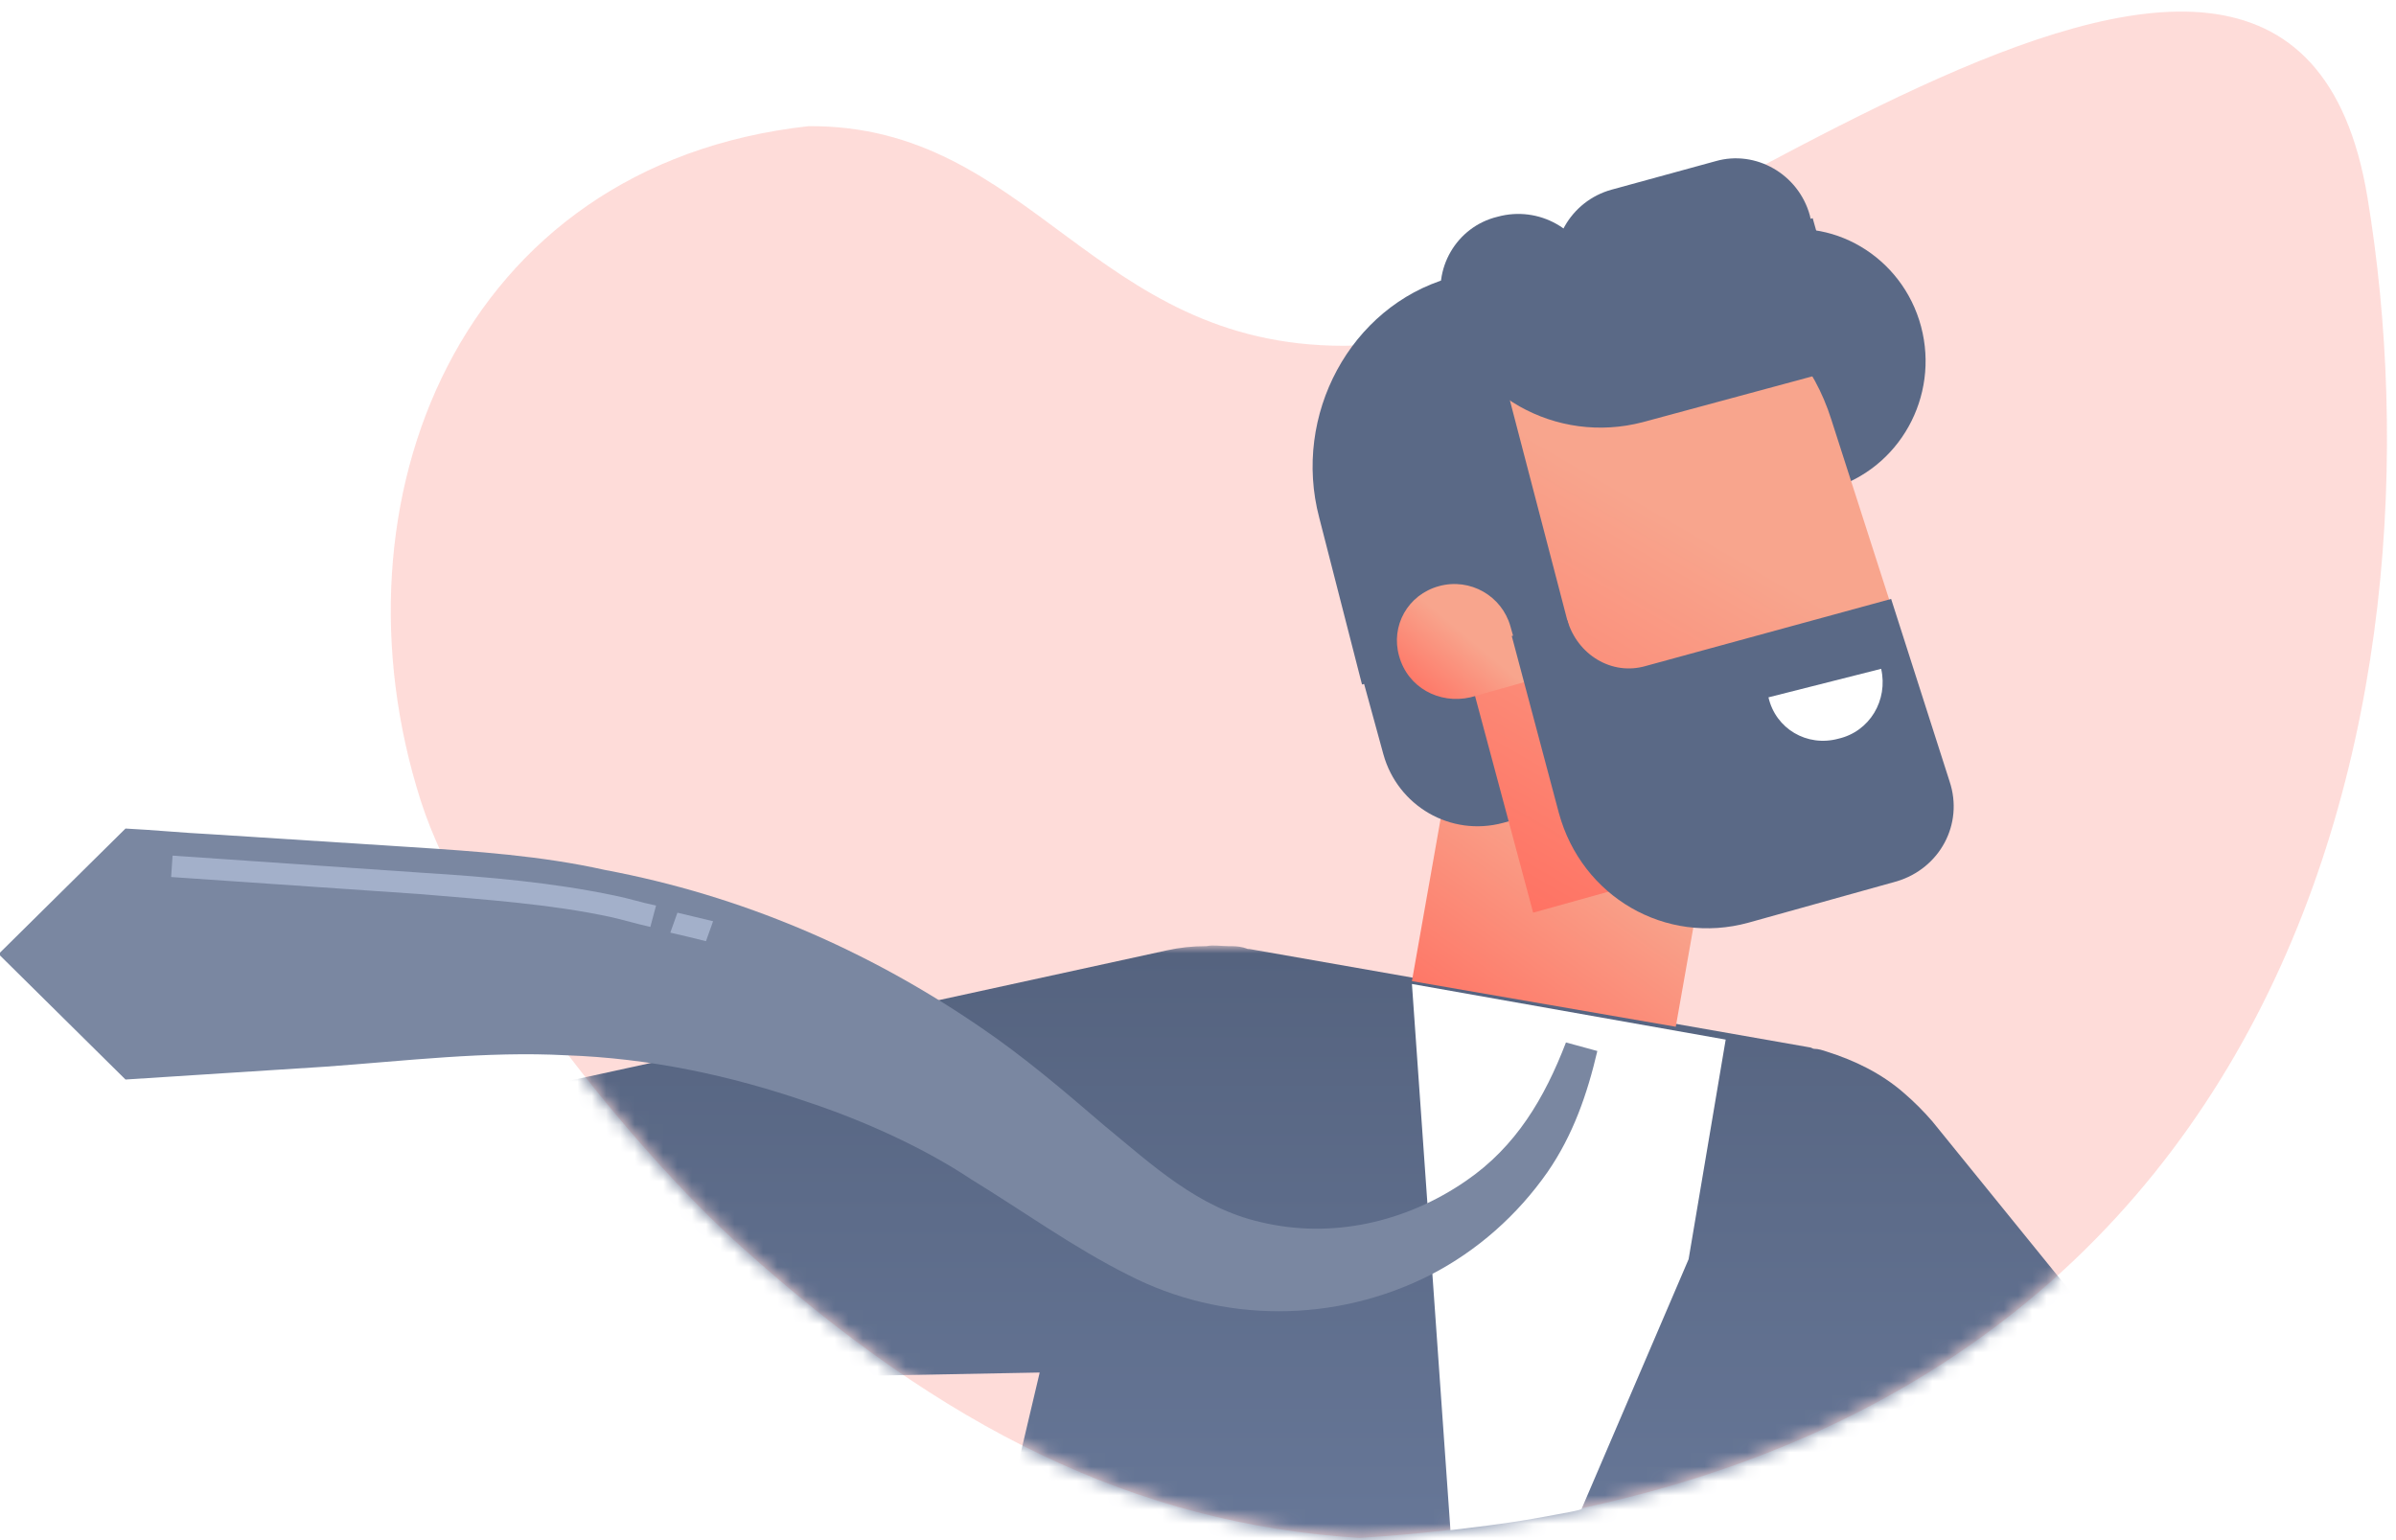 <?xml version="1.0" encoding="utf-8"?>
<!-- Generator: Adobe Illustrator 23.0.2, SVG Export Plug-In . SVG Version: 6.00 Build 0)  -->
<svg version="1.1" id="Calque_1" xmlns="http://www.w3.org/2000/svg" xmlns:xlink="http://www.w3.org/1999/xlink" x="0px" y="0px"
	 viewBox="0 0 168 108" style="enable-background:new 0 0 168 108;" xml:space="preserve">
<style type="text/css">
	.st0{fill:#FC766A;fill-opacity:0.25;}
	.st1{filter:url(#Adobe_OpacityMaskFilter);}
	.st2{fill-rule:evenodd;clip-rule:evenodd;fill:#FFFFFF;}
	.st3{mask:url(#mask-2_1_);fill-rule:evenodd;clip-rule:evenodd;fill:url(#Fill-6_1_);}
	.st4{fill-rule:evenodd;clip-rule:evenodd;fill:url(#Fill-24_1_);}
	.st5{fill-rule:evenodd;clip-rule:evenodd;fill:#7A87A1;}
	.st6{fill-rule:evenodd;clip-rule:evenodd;fill:#A3B0CA;}
	.st7{fill-rule:evenodd;clip-rule:evenodd;fill:#5A6986;}
	.st8{fill-rule:evenodd;clip-rule:evenodd;fill:url(#Fill-51_1_);}
	.st9{fill-rule:evenodd;clip-rule:evenodd;fill:url(#Fill-53_1_);}
</style>
<g id="ico-flat-gradient---homme-cravatte" transform="translate(40, 30)">
	<g>
		<g id="Group-10" transform="translate(27, 0.847)">
			<g id="Path">
				<path class="st0" d="M28.3,77C12.6,76-0.9,69.3-15,56.6c-7.6-6.8-19.3-21.3-22.5-31.3c-6.7-21,2.7-44.6,27.2-47.3
					C5.3-22.1,9.6-6.6,27.2-6.6S93.3-51.5,99-17S94.7,72.9,28.3,77z"/>
			</g>
			<defs>
				<filter id="Adobe_OpacityMaskFilter" filterUnits="userSpaceOnUse" x="-42" y="35.5" width="129.4" height="56.2">
					<feColorMatrix  type="matrix" values="1 0 0 0 0  0 1 0 0 0  0 0 1 0 0  0 0 0 1 0"/>
				</filter>
			</defs>
			<mask maskUnits="userSpaceOnUse" x="-42" y="35.5" width="129.4" height="56.2" id="mask-2_1_">
				<g class="st1">
					<path id="path-1_1_" class="st2" d="M28.3,77C12.6,76-0.9,69.3-15,56.6c-7.6-6.8-19.3-21.3-22.5-31.3
						c-6.7-21,2.7-44.6,27.2-47.3C5.3-22.1,9.6-6.6,27.2-6.6S93.3-51.5,99-17S94.7,72.9,28.3,77z"/>
				</g>
			</mask>
			
				<linearGradient id="Fill-6_1_" gradientUnits="userSpaceOnUse" x1="-286.621" y1="418.533" x2="-286.621" y2="418.268" gradientTransform="matrix(258 0 0 -212 73971 88764.516)">
				<stop  offset="0" style="stop-color:#55637F"/>
				<stop  offset="1" style="stop-color:#6D7EA0"/>
			</linearGradient>
			<path id="Fill-6_2_" class="st3" d="M87.4,71.1L68.5,47.8l0,0c-0.6-0.7-1.3-1.4-2-2c-1.6-1.4-3.5-2.3-5.4-2.9
				c-0.3-0.1-0.6-0.2-0.9-0.2c-0.1,0-0.2-0.1-0.3-0.1c0,0,0,0,0,0l-39.3-6.9c0,0-0.1,0-0.1,0l-0.3-0.1c-0.4-0.1-0.7-0.1-1.1-0.1
				c-0.5,0-1-0.1-1.5,0c-1,0-1.9,0.1-2.8,0.3l0,0l-47.2,10.3l0,0c-1.7,0.4-3.3,1.2-4.6,2.4c-0.5,0.5-0.9,0.9-1.3,1.5l0,0l-2.5,3.5
				l-1,3.8c0.4,0.8,0.8,1.6,1,2.4l3.7,2.8l5.6,4.1l5.4-0.6l32-0.6L1.7,83.2L28,91.6C28,91.6,87.4,71.1,87.4,71.1"/>
		</g>
		
			<linearGradient id="Fill-24_1_" gradientUnits="userSpaceOnUse" x1="-250.402" y1="405.751" x2="-250.834" y2="405.116" gradientTransform="matrix(22 0 0 -23 5580 9361)">
			<stop  offset="0" style="stop-color:#F8A58D"/>
			<stop  offset="1" style="stop-color:#FF7162"/>
		</linearGradient>
		<polyline id="Fill-24" class="st4" points="77.5,42 59,38.8 62.5,19 81,22.2 77.5,42 		"/>
		<path id="Fill-35" class="st2" d="M61.7,77.3c1.6-0.2,3.5-0.4,5.8-0.8c2.2-0.4,3.4-0.6,3.4-0.7l7.5-17.5L81,42.9L59,39L61.7,77.3z
			"/>
		<path id="Fill-45" class="st5" d="M72,43.7c-0.7,3-1.7,5.9-3.5,8.5c-2.1,3-4.9,5.5-8.2,7.2c-6.7,3.4-14.6,3.4-21.2,0
			c-3.8-1.9-7.4-4.5-11-6.7c-3.3-2.2-7.5-4.1-11.4-5.4c-5.5-1.9-11.2-3.1-17-3.3c-5.6-0.3-11.3,0.4-16.9,0.8
			c-4.7,0.3-9.3,0.6-14,0.9l-8.9-8.8l8.9-8.8c2,0.1,4,0.3,6,0.4c4.7,0.3,9.4,0.6,14,0.9c4.6,0.3,9.1,0.6,13.6,1.6
			C12,32.8,20.8,36.6,28.7,42c3.1,2.1,5.9,4.5,8.7,6.9c3.4,2.8,6.6,5.8,11,6.8c5,1.2,10.2,0,14.4-2.9c3.5-2.4,5.5-5.8,7-9.7L72,43.7
			"/>
		<path id="Fill-46" class="st6" d="M9.5,36c-0.8-0.2-1.6-0.4-2.5-0.6L7.5,34c0.8,0.2,1.7,0.4,2.5,0.6L9.5,36"/>
		<path id="Fill-47" class="st6" d="M5.6,35c-0.9-0.2-1.9-0.5-2.8-0.7c-4.2-0.9-8.6-1.2-13.3-1.6L-28,31.5l0.1-1.5l17.5,1.2
			c4.8,0.3,9.2,0.7,13.5,1.6C4.1,33,5,33.3,6,33.5L5.6,35"/>
		<path id="Fill-48" class="st7" d="M88.3,4.3L85.8,5L81-12.9l2.6-0.7c4.8-1.4,9.8,1.6,11.1,6.5C96-2.2,93.2,2.9,88.3,4.3"/>
		<path id="Fill-49" class="st7" d="M72,25.9l-6.6,1.8c-3.7,1-7.4-1.2-8.4-4.8l-2-7.3L68.2,12L72,25.9"/>
		
			<linearGradient id="Fill-51_1_" gradientUnits="userSpaceOnUse" x1="-254.141" y1="413.015" x2="-254.427" y2="412.379" gradientTransform="matrix(35 0 0 -45 8973.996 18593)">
			<stop  offset="0" style="stop-color:#F8A58D"/>
			<stop  offset="1" style="stop-color:#FF7162"/>
		</linearGradient>
		<path id="Fill-51" class="st8" d="M90.1,27.7L67.5,34L60.5,7.9c-2.1-8,2.5-16.2,10.2-18.3c7.5-2.1,15.3,2.2,17.7,9.8L94.7,19
			C95.8,22.7,93.8,26.7,90.1,27.7"/>
		<path id="Fill-52" class="st7" d="M61.6-10.5l1.9-0.5L70,13.9L55.5,18l-3-11.7C50.6-0.9,54.7-8.5,61.6-10.5"/>
		
			<linearGradient id="Fill-53_1_" gradientUnits="userSpaceOnUse" x1="-235.866" y1="377.89" x2="-236.338" y2="377.388" gradientTransform="matrix(9 0 0 -8 2186.002 3037.998)">
			<stop  offset="0" style="stop-color:#F8A58D"/>
			<stop  offset="1" style="stop-color:#FF7162"/>
		</linearGradient>
		<path id="Fill-53" class="st9" d="M63.1,18.9l3.9-1.1l-1.1-3.9c-0.6-2.1-2.8-3.4-5-2.8c-2.2,0.6-3.4,2.8-2.8,4.9
			C58.7,18.2,60.9,19.4,63.1,18.9"/>
		<path id="Fill-54" class="st7" d="M90-4.4l-14.8,4c-6.1,1.6-12.3-1.9-14-7.9c-0.8-2.8,0.9-5.8,3.8-6.5c2.9-0.8,5.9,0.9,6.6,3.7
			c0.1,0.3,0.4,0.5,0.7,0.4l14.8-4L90-4.4"/>
		<path id="Fill-55" class="st7" d="M83.1-8.2l-7.3,2C72.9-5.4,70-7.1,69.2-10c-0.8-2.9,0.9-5.9,3.8-6.7l7.3-2
			c2.8-0.8,5.8,0.9,6.6,3.8C87.6-12,85.9-9,83.1-8.2"/>
		<path id="Fill-56" class="st7" d="M96.7,24.8c1,3-0.7,6.1-3.7,7l-10.4,2.9c-5.8,1.6-11.7-1.8-13.3-7.7L66,14.6l3.9-1.1
			c0.7,2.4,3.1,3.9,5.5,3.2L92.6,12L96.7,24.8"/>
		<path id="Fill-66" class="st2" d="M84,18.9c0.5,2.2,2.7,3.5,4.9,2.9c2.2-0.5,3.5-2.7,3-4.9L84,18.9"/>
	</g>
</g>
</svg>
